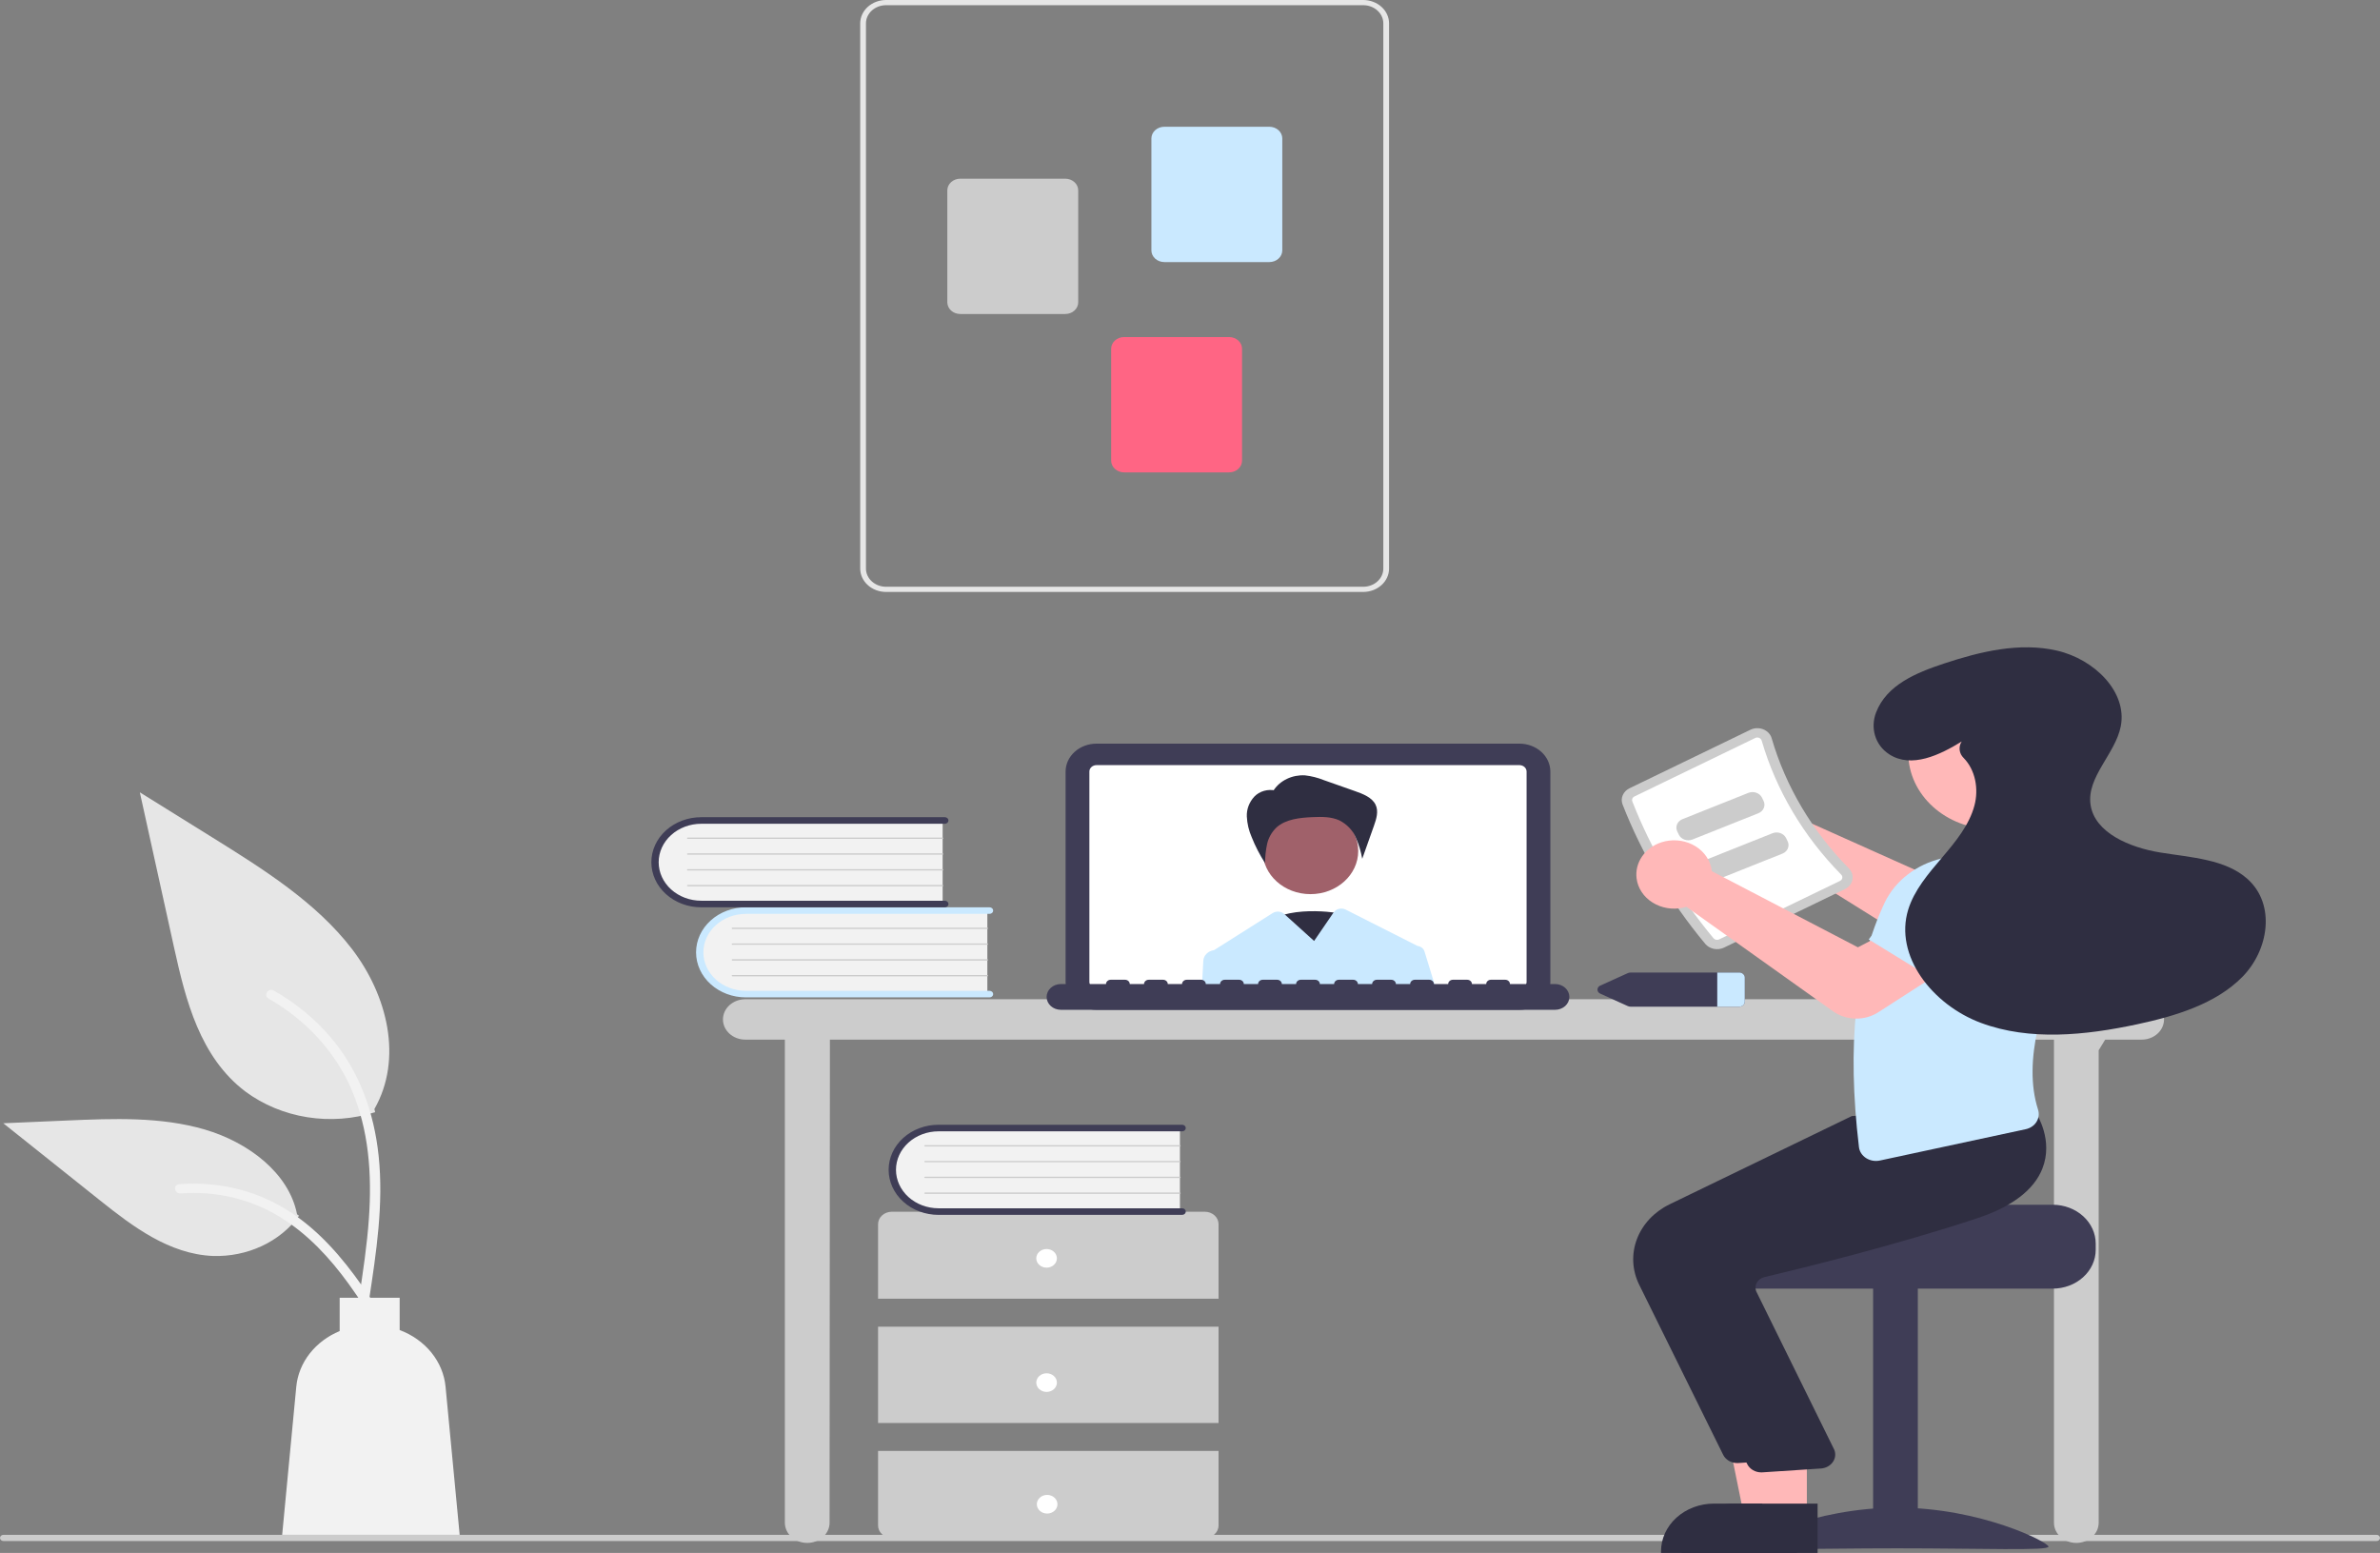<svg width="420" height="274" viewBox="0 0 420 274" fill="none" xmlns="http://www.w3.org/2000/svg">
<rect x="0" y="0" width="420" height="274" fill="#808080" stroke="none"/>
<g clip-path="url(#clip0)">
<path d="M419.393 271.899H0.607C0.446 271.899 0.292 271.841 0.178 271.738C0.064 271.635 0 271.496 0 271.351C0 271.205 0.064 271.066 0.178 270.963C0.292 270.86 0.446 270.802 0.607 270.802H419.393C419.554 270.802 419.708 270.86 419.822 270.963C419.936 271.066 420 271.205 420 271.351C420 271.496 419.936 271.635 419.822 271.738C419.708 271.841 419.554 271.899 419.393 271.899Z" fill="#CCCCCC"/>
<path d="M377.942 176.303H131.526C130.479 176.303 129.476 176.678 128.736 177.347C127.996 178.015 127.581 178.921 127.581 179.866C127.581 180.811 127.996 181.717 128.736 182.385C129.476 183.053 130.479 183.429 131.526 183.429H138.505V268.664C138.505 269.609 138.921 270.515 139.661 271.183C140.401 271.851 141.404 272.227 142.451 272.227C143.497 272.227 144.5 271.851 145.24 271.183C145.98 270.515 146.396 269.609 146.396 268.664L146.456 183.429H362.465V268.664C362.465 269.609 362.881 270.515 363.62 271.183C364.36 271.851 365.364 272.227 366.41 272.227C367.456 272.227 368.46 271.851 369.2 271.183C369.939 270.515 370.355 269.609 370.355 268.664V185.307L371.503 183.429H377.942C378.988 183.429 379.992 183.053 380.731 182.385C381.471 181.717 381.887 180.811 381.887 179.866C381.887 178.921 381.471 178.015 380.731 177.347C379.992 176.678 378.988 176.303 377.942 176.303V176.303Z" fill="#CCCCCC"/>
<path d="M268.141 178.168H193.499C192.053 178.166 190.668 177.647 189.646 176.724C188.624 175.801 188.049 174.55 188.047 173.244V136.131C188.049 134.825 188.624 133.574 189.646 132.651C190.668 131.728 192.053 131.209 193.499 131.207H268.141C269.586 131.209 270.972 131.728 271.994 132.651C273.016 133.574 273.591 134.825 273.592 136.131V173.244C273.591 174.55 273.016 175.801 271.994 176.724C270.972 177.647 269.586 178.166 268.141 178.168V178.168Z" fill="#3F3D56"/>
<path d="M268.141 134.996H193.499C193.166 134.997 192.847 135.117 192.612 135.329C192.376 135.542 192.244 135.83 192.243 136.131V173.245C192.244 173.546 192.376 173.834 192.612 174.047C192.847 174.259 193.166 174.379 193.499 174.38H268.141C268.474 174.379 268.793 174.259 269.028 174.047C269.264 173.834 269.396 173.546 269.397 173.245V136.131C269.396 135.83 269.264 135.542 269.028 135.329C268.793 135.117 268.474 134.997 268.141 134.996V134.996Z" fill="white"/>
<path d="M237.186 161.273C237.186 161.273 228.25 159.414 223.336 162.823C218.421 166.232 229.591 173.98 229.591 173.98L237.186 161.273Z" fill="#2F2E41"/>
<path d="M231.257 157.76C235.912 157.76 239.686 154.352 239.686 150.148C239.686 145.944 235.912 142.536 231.257 142.536C226.602 142.536 222.829 145.944 222.829 150.148C222.829 154.352 226.602 157.76 231.257 157.76Z" fill="#A0616A"/>
<path d="M224.74 139.462C225.302 138.601 226.117 137.896 227.094 137.426C228.072 136.957 229.174 136.74 230.279 136.8C231.435 136.931 232.563 137.217 233.626 137.647L239.136 139.588C240.562 140.09 242.124 140.705 242.742 141.97C243.317 143.143 242.888 144.498 242.455 145.719L240.393 151.526C240.165 150.212 239.773 148.925 239.225 147.69C238.668 146.447 237.662 145.411 236.37 144.75C234.938 144.087 233.251 144.101 231.645 144.171C229.369 144.27 226.895 144.531 225.278 145.98C224.42 146.804 223.838 147.83 223.601 148.94C223.366 150.044 223.249 151.166 223.249 152.29C222.316 150.841 221.53 149.32 220.9 147.743C220.383 146.569 220.088 145.325 220.028 144.062C219.974 142.789 220.441 141.543 221.341 140.561C221.798 140.082 222.394 139.727 223.063 139.537C223.731 139.347 224.444 139.33 225.123 139.487L224.74 139.462Z" fill="#2F2E41"/>
<path d="M251.383 167.874C251.303 167.616 251.142 167.386 250.919 167.212C250.695 167.037 250.419 166.926 250.126 166.892C250.107 166.88 250.087 166.869 250.066 166.859L237.483 160.491C237.124 160.309 236.701 160.26 236.302 160.352C235.903 160.445 235.559 160.673 235.341 160.989L231.9 166.021L226.717 161.34L226.635 161.265C226.369 161.025 226.017 160.877 225.643 160.848C225.268 160.818 224.893 160.909 224.585 161.103L214.244 167.643C214.226 167.643 214.208 167.649 214.19 167.649C213.695 167.723 213.243 167.948 212.908 168.286C212.574 168.624 212.377 169.054 212.351 169.507L212.083 174.38H253.379L251.383 167.874Z" fill="#CAE9FF"/>
<path d="M274.431 173.623H266.463C266.463 173.422 266.375 173.229 266.218 173.087C266.061 172.945 265.847 172.865 265.625 172.865H263.109C262.886 172.865 262.673 172.945 262.516 173.087C262.358 173.229 262.27 173.422 262.27 173.623H259.754C259.754 173.422 259.666 173.229 259.508 173.087C259.351 172.945 259.138 172.865 258.915 172.865H256.399C256.177 172.865 255.964 172.945 255.806 173.087C255.649 173.229 255.561 173.422 255.561 173.623H253.045C253.045 173.422 252.956 173.229 252.799 173.087C252.642 172.945 252.428 172.865 252.206 172.865H249.69C249.468 172.865 249.254 172.945 249.097 173.087C248.94 173.229 248.851 173.422 248.851 173.623H246.335C246.335 173.422 246.247 173.229 246.09 173.087C245.932 172.945 245.719 172.865 245.497 172.865H242.981C242.758 172.865 242.545 172.945 242.388 173.087C242.23 173.229 242.142 173.422 242.142 173.623H239.626C239.626 173.422 239.538 173.229 239.38 173.087C239.223 172.945 239.01 172.865 238.787 172.865H236.271C236.049 172.865 235.835 172.945 235.678 173.087C235.521 173.229 235.433 173.422 235.433 173.623H232.916C232.916 173.422 232.828 173.229 232.671 173.087C232.514 172.945 232.3 172.865 232.078 172.865H229.562C229.339 172.865 229.126 172.945 228.969 173.087C228.811 173.229 228.723 173.422 228.723 173.623H226.207C226.207 173.422 226.119 173.229 225.961 173.087C225.804 172.945 225.591 172.865 225.368 172.865H222.852C222.63 172.865 222.417 172.945 222.259 173.087C222.102 173.229 222.014 173.422 222.014 173.623H219.498C219.498 173.422 219.409 173.229 219.252 173.087C219.095 172.945 218.881 172.865 218.659 172.865H216.143C215.921 172.865 215.707 172.945 215.55 173.087C215.393 173.229 215.304 173.422 215.304 173.623H212.788C212.788 173.422 212.7 173.229 212.543 173.087C212.385 172.945 212.172 172.865 211.95 172.865H209.434C209.211 172.865 208.998 172.945 208.841 173.087C208.683 173.229 208.595 173.422 208.595 173.623H206.079C206.079 173.422 205.99 173.229 205.833 173.087C205.676 172.945 205.463 172.865 205.24 172.865H202.724C202.502 172.865 202.288 172.945 202.131 173.087C201.974 173.229 201.885 173.422 201.885 173.623H199.369C199.369 173.422 199.281 173.229 199.124 173.087C198.967 172.945 198.753 172.865 198.531 172.865H196.015C195.792 172.865 195.579 172.945 195.422 173.087C195.264 173.229 195.176 173.422 195.176 173.623H187.209C186.542 173.624 185.903 173.864 185.432 174.29C184.961 174.716 184.697 175.293 184.697 175.895C184.697 176.497 184.961 177.075 185.432 177.501C185.903 177.927 186.542 178.166 187.209 178.167H274.431C275.098 178.167 275.738 177.928 276.21 177.502C276.682 177.076 276.947 176.498 276.947 175.895C276.947 175.293 276.682 174.715 276.21 174.288C275.738 173.862 275.098 173.623 274.431 173.623V173.623Z" fill="#3F3D56"/>
<path d="M174.239 160.427V175.515H132.383C131.262 175.55 130.144 175.381 129.096 175.018C128.049 174.655 127.093 174.105 126.286 173.401C125.479 172.697 124.837 171.853 124.398 170.92C123.96 169.987 123.734 168.984 123.734 167.971C123.734 166.958 123.96 165.955 124.398 165.022C124.837 164.089 125.479 163.245 126.286 162.541C127.093 161.837 128.049 161.287 129.096 160.924C130.144 160.561 131.262 160.392 132.383 160.427H174.239Z" fill="#F2F2F2"/>
<path d="M175.267 175.399C175.267 175.553 175.199 175.701 175.078 175.809C174.958 175.918 174.795 175.979 174.624 175.979H131.637C129.303 175.979 127.064 175.142 125.413 173.651C123.762 172.16 122.834 170.138 122.834 168.029C122.834 165.921 123.762 163.899 125.413 162.408C127.064 160.917 129.303 160.079 131.637 160.079H174.624C174.795 160.079 174.958 160.14 175.079 160.249C175.199 160.358 175.267 160.505 175.267 160.659C175.267 160.813 175.199 160.961 175.079 161.07C174.958 161.179 174.795 161.24 174.624 161.24H131.637C129.645 161.241 127.734 161.957 126.326 163.23C124.917 164.504 124.126 166.23 124.126 168.029C124.126 169.829 124.917 171.555 126.326 172.828C127.734 174.101 129.645 174.817 131.637 174.819H174.624C174.795 174.819 174.958 174.88 175.078 174.989C175.199 175.098 175.267 175.245 175.267 175.399V175.399Z" fill="#CAE9FF"/>
<path d="M174.239 163.909H129.26C129.243 163.909 129.226 163.906 129.211 163.901C129.195 163.895 129.181 163.886 129.169 163.875C129.157 163.865 129.147 163.852 129.14 163.838C129.134 163.824 129.131 163.808 129.131 163.793C129.131 163.778 129.134 163.763 129.14 163.748C129.147 163.734 129.157 163.722 129.169 163.711C129.181 163.7 129.195 163.691 129.211 163.686C129.226 163.68 129.243 163.677 129.26 163.677H174.239C174.273 163.677 174.305 163.69 174.329 163.711C174.353 163.733 174.366 163.762 174.366 163.793C174.366 163.824 174.353 163.853 174.329 163.875C174.305 163.897 174.273 163.909 174.239 163.909V163.909Z" fill="#CCCCCC"/>
<path d="M174.239 166.695H129.26C129.243 166.695 129.226 166.692 129.211 166.686C129.195 166.68 129.181 166.672 129.169 166.661C129.157 166.65 129.147 166.637 129.14 166.623C129.134 166.609 129.131 166.594 129.131 166.578C129.131 166.563 129.134 166.548 129.14 166.534C129.147 166.52 129.157 166.507 129.169 166.496C129.181 166.485 129.195 166.477 129.211 166.471C129.226 166.465 129.243 166.462 129.26 166.462H174.239C174.273 166.463 174.305 166.475 174.329 166.497C174.353 166.518 174.366 166.548 174.366 166.578C174.366 166.609 174.353 166.638 174.329 166.66C174.305 166.682 174.273 166.694 174.239 166.695V166.695Z" fill="#CCCCCC"/>
<path d="M174.239 169.48H129.26C129.243 169.48 129.226 169.477 129.211 169.471C129.195 169.466 129.181 169.457 129.169 169.446C129.157 169.435 129.147 169.423 129.14 169.408C129.134 169.394 129.131 169.379 129.131 169.364C129.131 169.349 129.134 169.333 129.14 169.319C129.147 169.305 129.157 169.292 129.169 169.282C129.181 169.271 129.195 169.262 129.211 169.256C129.226 169.251 129.243 169.248 129.26 169.248H174.239C174.273 169.248 174.305 169.26 174.329 169.282C174.353 169.304 174.366 169.333 174.366 169.364C174.366 169.395 174.353 169.424 174.329 169.446C174.305 169.467 174.273 169.48 174.239 169.48V169.48Z" fill="#CCCCCC"/>
<path d="M174.239 172.265H129.26C129.243 172.265 129.226 172.263 129.211 172.257C129.195 172.251 129.181 172.242 129.169 172.232C129.157 172.221 129.147 172.208 129.14 172.194C129.134 172.18 129.131 172.165 129.131 172.149C129.131 172.134 129.134 172.119 129.14 172.105C129.147 172.091 129.157 172.078 129.169 172.067C129.181 172.056 129.195 172.048 129.211 172.042C129.226 172.036 129.243 172.033 129.26 172.033H174.239C174.273 172.033 174.305 172.046 174.329 172.067C174.353 172.089 174.366 172.119 174.366 172.149C174.366 172.18 174.353 172.209 174.329 172.231C174.305 172.253 174.273 172.265 174.239 172.265Z" fill="#CCCCCC"/>
<path d="M166.349 144.531V159.619H124.493C123.372 159.654 122.254 159.485 121.206 159.122C120.159 158.759 119.203 158.209 118.396 157.505C117.589 156.801 116.947 155.957 116.508 155.025C116.07 154.092 115.844 153.089 115.844 152.075C115.844 151.062 116.07 150.059 116.508 149.126C116.947 148.193 117.589 147.35 118.396 146.646C119.203 145.942 120.159 145.392 121.206 145.028C122.254 144.665 123.372 144.496 124.493 144.531H166.349Z" fill="#F2F2F2"/>
<path d="M167.377 159.503C167.377 159.657 167.309 159.804 167.188 159.913C167.068 160.022 166.904 160.083 166.734 160.083H123.747C122.591 160.083 121.447 159.878 120.379 159.478C119.311 159.079 118.34 158.493 117.523 157.755C116.705 157.017 116.057 156.14 115.614 155.176C115.172 154.211 114.944 153.177 114.944 152.133C114.944 151.089 115.172 150.055 115.614 149.091C116.057 148.126 116.705 147.25 117.523 146.512C118.34 145.773 119.311 145.188 120.379 144.788C121.447 144.389 122.591 144.183 123.747 144.183H166.734C166.904 144.183 167.068 144.244 167.188 144.353C167.309 144.462 167.377 144.61 167.377 144.763C167.377 144.917 167.309 145.065 167.188 145.174C167.068 145.283 166.904 145.344 166.734 145.344H123.747C121.755 145.345 119.844 146.061 118.436 147.334C117.027 148.608 116.236 150.334 116.236 152.133C116.236 153.933 117.027 155.659 118.436 156.932C119.844 158.205 121.755 158.921 123.747 158.923H166.734C166.904 158.923 167.068 158.984 167.188 159.093C167.309 159.202 167.377 159.349 167.377 159.503V159.503Z" fill="#3F3D56"/>
<path d="M166.349 148.013H121.37C121.353 148.013 121.336 148.01 121.32 148.005C121.305 147.999 121.29 147.99 121.278 147.979C121.266 147.969 121.257 147.956 121.25 147.942C121.244 147.928 121.24 147.912 121.24 147.897C121.24 147.882 121.244 147.867 121.25 147.852C121.257 147.838 121.266 147.826 121.278 147.815C121.29 147.804 121.305 147.795 121.32 147.79C121.336 147.784 121.353 147.781 121.37 147.781H166.349C166.382 147.781 166.415 147.794 166.439 147.815C166.463 147.837 166.476 147.866 166.476 147.897C166.476 147.928 166.463 147.957 166.439 147.979C166.415 148.001 166.382 148.013 166.349 148.013V148.013Z" fill="#CCCCCC"/>
<path d="M166.349 150.799H121.37C121.353 150.799 121.336 150.796 121.32 150.79C121.305 150.784 121.29 150.776 121.278 150.765C121.266 150.754 121.257 150.741 121.25 150.727C121.244 150.713 121.24 150.698 121.24 150.682C121.24 150.667 121.244 150.652 121.25 150.638C121.257 150.624 121.266 150.611 121.278 150.6C121.29 150.589 121.305 150.581 121.32 150.575C121.336 150.569 121.353 150.566 121.37 150.566H166.349C166.382 150.567 166.415 150.579 166.439 150.601C166.463 150.622 166.476 150.652 166.476 150.682C166.476 150.713 166.463 150.743 166.439 150.764C166.415 150.786 166.382 150.798 166.349 150.799V150.799Z" fill="#CCCCCC"/>
<path d="M166.349 153.584H121.37C121.353 153.584 121.336 153.581 121.32 153.576C121.305 153.57 121.29 153.561 121.278 153.55C121.266 153.54 121.257 153.527 121.25 153.513C121.244 153.499 121.24 153.483 121.24 153.468C121.24 153.453 121.244 153.438 121.25 153.424C121.257 153.409 121.266 153.397 121.278 153.386C121.29 153.375 121.305 153.366 121.32 153.361C121.336 153.355 121.353 153.352 121.37 153.352H166.349C166.382 153.352 166.415 153.365 166.439 153.386C166.463 153.408 166.476 153.437 166.476 153.468C166.476 153.499 166.463 153.528 166.439 153.55C166.415 153.572 166.382 153.584 166.349 153.584V153.584Z" fill="#CCCCCC"/>
<path d="M166.349 156.37H121.37C121.353 156.37 121.336 156.367 121.32 156.361C121.305 156.355 121.29 156.347 121.278 156.336C121.266 156.325 121.257 156.312 121.25 156.298C121.244 156.284 121.24 156.269 121.24 156.254C121.24 156.238 121.244 156.223 121.25 156.209C121.257 156.195 121.266 156.182 121.278 156.171C121.29 156.16 121.305 156.152 121.32 156.146C121.336 156.14 121.353 156.137 121.37 156.137H166.349C166.382 156.138 166.415 156.15 166.439 156.172C166.463 156.193 166.476 156.223 166.476 156.254C166.476 156.284 166.463 156.314 166.439 156.335C166.415 156.357 166.382 156.369 166.349 156.37Z" fill="#CCCCCC"/>
<path d="M215.039 229.144V215.989C215.039 215.407 214.784 214.85 214.328 214.439C213.873 214.027 213.255 213.796 212.612 213.796H157.38C156.737 213.796 156.119 214.027 155.664 214.439C155.208 214.85 154.953 215.407 154.953 215.989V229.144H215.039Z" fill="#CCCCCC"/>
<path d="M215.039 234.077H154.953V251.07H215.039V234.077Z" fill="#CCCCCC"/>
<path d="M154.953 256.003V269.158C154.953 269.74 155.208 270.297 155.664 270.708C156.119 271.12 156.737 271.351 157.38 271.351H212.612C213.255 271.351 213.873 271.12 214.328 270.708C214.784 270.297 215.039 269.74 215.039 269.158V256.003H154.953Z" fill="#CCCCCC"/>
<path d="M184.693 223.663C185.698 223.663 186.513 222.927 186.513 222.018C186.513 221.11 185.698 220.374 184.693 220.374C183.687 220.374 182.872 221.11 182.872 222.018C182.872 222.927 183.687 223.663 184.693 223.663Z" fill="white"/>
<path d="M184.693 245.588C185.698 245.588 186.513 244.852 186.513 243.944C186.513 243.036 185.698 242.299 184.693 242.299C183.687 242.299 182.872 243.036 182.872 243.944C182.872 244.852 183.687 245.588 184.693 245.588Z" fill="white"/>
<path d="M184.79 267.049C185.796 267.049 186.611 266.313 186.611 265.405C186.611 264.497 185.796 263.76 184.79 263.76C183.785 263.76 182.969 264.497 182.969 265.405C182.969 266.313 183.785 267.049 184.79 267.049Z" fill="white"/>
<path d="M208.227 198.797V213.885H166.372C165.25 213.92 164.132 213.751 163.085 213.388C162.037 213.024 161.082 212.474 160.274 211.77C159.467 211.066 158.825 210.223 158.387 209.29C157.949 208.357 157.723 207.354 157.723 206.341C157.723 205.327 157.949 204.324 158.387 203.392C158.825 202.459 159.467 201.615 160.274 200.911C161.082 200.207 162.037 199.657 163.085 199.294C164.132 198.931 165.25 198.762 166.372 198.797H208.227Z" fill="#F2F2F2"/>
<path d="M209.255 213.768C209.255 213.922 209.187 214.07 209.067 214.179C208.947 214.288 208.783 214.349 208.613 214.349H165.626C164.469 214.35 163.324 214.145 162.255 213.745C161.186 213.346 160.215 212.761 159.397 212.023C158.578 211.284 157.929 210.407 157.486 209.443C157.044 208.478 156.816 207.443 156.816 206.399C156.816 205.354 157.044 204.32 157.486 203.355C157.929 202.39 158.578 201.513 159.397 200.775C160.215 200.036 161.186 199.451 162.255 199.052C163.324 198.653 164.469 198.448 165.626 198.448H208.613C208.783 198.448 208.947 198.51 209.067 198.618C209.188 198.727 209.255 198.875 209.255 199.029C209.255 199.183 209.188 199.33 209.067 199.439C208.947 199.548 208.783 199.609 208.613 199.609H165.626C163.633 199.611 161.723 200.327 160.314 201.6C158.906 202.873 158.115 204.599 158.115 206.399C158.115 208.198 158.906 209.924 160.314 211.197C161.723 212.47 163.633 213.186 165.626 213.188H208.613C208.783 213.188 208.946 213.249 209.067 213.358C209.187 213.467 209.255 213.615 209.255 213.768V213.768Z" fill="#3F3D56"/>
<path d="M208.227 202.279H163.249C163.232 202.279 163.215 202.276 163.199 202.27C163.183 202.264 163.169 202.256 163.157 202.245C163.145 202.234 163.136 202.221 163.129 202.207C163.122 202.193 163.119 202.178 163.119 202.162C163.119 202.147 163.122 202.132 163.129 202.118C163.136 202.104 163.145 202.091 163.157 202.08C163.169 202.069 163.183 202.061 163.199 202.055C163.215 202.049 163.232 202.046 163.249 202.046H208.227C208.261 202.047 208.294 202.059 208.317 202.081C208.341 202.102 208.355 202.132 208.355 202.162C208.355 202.193 208.341 202.223 208.317 202.244C208.294 202.266 208.261 202.278 208.227 202.279V202.279Z" fill="#CCCCCC"/>
<path d="M208.227 205.064H163.249C163.232 205.064 163.215 205.061 163.199 205.056C163.183 205.05 163.169 205.041 163.157 205.03C163.145 205.02 163.136 205.007 163.129 204.993C163.122 204.979 163.119 204.963 163.119 204.948C163.119 204.933 163.122 204.918 163.129 204.904C163.136 204.889 163.145 204.877 163.157 204.866C163.169 204.855 163.183 204.846 163.199 204.841C163.215 204.835 163.232 204.832 163.249 204.832H208.227C208.261 204.832 208.294 204.845 208.317 204.866C208.341 204.888 208.355 204.917 208.355 204.948C208.355 204.979 208.341 205.008 208.317 205.03C208.294 205.052 208.261 205.064 208.227 205.064V205.064Z" fill="#CCCCCC"/>
<path d="M208.227 207.849H163.249C163.232 207.849 163.215 207.846 163.199 207.841C163.183 207.835 163.169 207.826 163.157 207.816C163.145 207.805 163.136 207.792 163.129 207.778C163.122 207.764 163.119 207.749 163.119 207.733C163.119 207.718 163.122 207.703 163.129 207.689C163.136 207.675 163.145 207.662 163.157 207.651C163.169 207.64 163.183 207.632 163.199 207.626C163.215 207.62 163.232 207.617 163.249 207.617H208.227C208.261 207.617 208.294 207.63 208.317 207.651C208.341 207.673 208.355 207.703 208.355 207.733C208.355 207.764 208.341 207.793 208.317 207.815C208.294 207.837 208.261 207.849 208.227 207.849V207.849Z" fill="#CCCCCC"/>
<path d="M208.227 210.635H163.249C163.232 210.635 163.215 210.632 163.199 210.626C163.183 210.621 163.169 210.612 163.157 210.601C163.145 210.59 163.136 210.578 163.129 210.564C163.122 210.549 163.119 210.534 163.119 210.519C163.119 210.504 163.122 210.488 163.129 210.474C163.136 210.46 163.145 210.447 163.157 210.437C163.169 210.426 163.183 210.417 163.199 210.411C163.215 210.406 163.232 210.403 163.249 210.403H208.227C208.261 210.403 208.294 210.415 208.317 210.437C208.341 210.459 208.355 210.488 208.355 210.519C208.355 210.55 208.341 210.579 208.317 210.601C208.294 210.622 208.261 210.635 208.227 210.635V210.635Z" fill="#CCCCCC"/>
<path d="M151.801 100.32V4.123C151.802 3.03 152.284 1.982 153.14 1.209C153.995 0.436 155.156 0.001 156.366 0H240.565C241.776 0.001 242.936 0.436 243.792 1.209C244.648 1.982 245.129 3.03 245.13 4.123V100.32C245.129 101.414 244.648 102.461 243.792 103.234C242.936 104.007 241.776 104.442 240.565 104.443H156.366C155.156 104.442 153.995 104.007 153.14 103.234C152.284 102.461 151.802 101.414 151.801 100.32V100.32ZM156.366 0.916C155.425 0.917 154.522 1.255 153.857 1.856C153.191 2.458 152.817 3.273 152.815 4.123V100.32C152.817 101.171 153.191 101.986 153.857 102.587C154.522 103.188 155.425 103.526 156.366 103.527H240.565C241.507 103.526 242.409 103.188 243.075 102.587C243.741 101.986 244.115 101.171 244.116 100.32V4.123C244.115 3.273 243.741 2.458 243.075 1.856C242.409 1.255 241.507 0.917 240.565 0.916H156.366Z" fill="#E6E6E6"/>
<path d="M203.188 44.179V24.426C203.188 23.88 203.429 23.356 203.857 22.969C204.285 22.583 204.865 22.365 205.47 22.365H224.004C224.609 22.365 225.189 22.583 225.617 22.969C226.045 23.356 226.286 23.88 226.287 24.426V44.179C226.286 44.725 226.045 45.249 225.617 45.636C225.189 46.022 224.609 46.239 224.004 46.24H205.47C204.865 46.239 204.285 46.022 203.857 45.636C203.429 45.249 203.188 44.725 203.188 44.179V44.179Z" fill="#CAE9FF"/>
<path d="M167.174 53.34V33.588C167.175 33.041 167.416 32.517 167.844 32.131C168.272 31.744 168.852 31.527 169.457 31.526H187.991C188.596 31.527 189.176 31.744 189.604 32.131C190.032 32.517 190.273 33.041 190.273 33.588V53.34C190.273 53.887 190.032 54.411 189.604 54.797C189.176 55.184 188.596 55.401 187.991 55.401H169.457C168.852 55.401 168.272 55.184 167.844 54.797C167.416 54.411 167.175 53.887 167.174 53.34V53.34Z" fill="#CCCCCC"/>
<path d="M196.086 81.283V61.531C196.087 60.984 196.328 60.46 196.755 60.074C197.183 59.688 197.764 59.47 198.369 59.469H216.903C217.508 59.47 218.088 59.688 218.516 60.074C218.944 60.46 219.185 60.984 219.185 61.531V81.283C219.185 81.83 218.944 82.354 218.516 82.74C218.088 83.127 217.508 83.344 216.903 83.345H198.369C197.764 83.344 197.183 83.127 196.755 82.74C196.328 82.354 196.087 81.83 196.086 81.283V81.283Z" fill="#FF6584"/>
<path d="M306.845 171.59H287.775C287.594 171.59 287.415 171.627 287.253 171.7L282.44 173.876C282.281 173.936 282.146 174.038 282.051 174.168C281.956 174.297 281.906 174.449 281.906 174.605C281.906 174.76 281.956 174.912 282.051 175.042C282.146 175.171 282.281 175.273 282.44 175.334L287.253 177.51C287.415 177.582 287.594 177.62 287.775 177.619H306.845C307.107 177.633 307.366 177.553 307.563 177.396C307.761 177.239 307.882 177.018 307.901 176.781V172.429C307.882 172.191 307.761 171.97 307.563 171.813C307.366 171.656 307.107 171.576 306.845 171.59Z" fill="#3F3D56"/>
<path d="M307.901 172.429V176.781C307.882 177.018 307.761 177.239 307.563 177.396C307.365 177.553 307.107 177.633 306.844 177.619H303.045V171.59H306.844C307.107 171.576 307.365 171.656 307.563 171.813C307.761 171.97 307.882 172.191 307.901 172.429V172.429Z" fill="#CAE9FF"/>
<path d="M306.701 139.03C307.565 138.694 308.498 138.526 309.438 138.537C310.379 138.549 311.306 138.74 312.16 139.098C313.013 139.456 313.773 139.972 314.39 140.614C315.006 141.255 315.466 142.007 315.739 142.821C315.823 143.078 315.888 143.341 315.933 143.607L342.601 155.55L348.772 151.856L356.451 159.84L347.028 166.752C345.894 167.577 344.497 168.05 343.043 168.1C341.588 168.151 340.155 167.777 338.955 167.033L311.898 150.135C311.697 150.212 311.491 150.28 311.282 150.338C310.381 150.584 309.433 150.655 308.5 150.547C307.567 150.44 306.669 150.155 305.867 149.712C305.064 149.269 304.374 148.677 303.841 147.977C303.309 147.276 302.947 146.482 302.778 145.646C302.728 145.403 302.696 145.158 302.68 144.911C302.605 143.678 302.95 142.453 303.669 141.401C304.388 140.35 305.446 139.522 306.701 139.03V139.03Z" fill="#FFB8B8"/>
<path d="M362.245 212.562H333.106C333.106 213.319 303.075 213.933 303.075 213.933C302.603 214.253 302.174 214.621 301.794 215.029C300.653 216.258 300.03 217.811 300.034 219.414V220.51C300.034 222.327 300.834 224.07 302.257 225.354C303.679 226.639 305.609 227.361 307.62 227.362H362.245C364.256 227.36 366.185 226.638 367.607 225.353C369.03 224.069 369.83 222.327 369.831 220.51V219.414C369.829 217.598 369.028 215.856 367.606 214.572C366.184 213.287 364.256 212.565 362.245 212.562V212.562Z" fill="#3F3D56"/>
<path d="M330.548 273.133H338.438V227.09H330.548V273.133Z" fill="#3F3D56"/>
<path d="M308.092 272.883C308.092 273.653 320.048 273.181 334.797 273.181C349.546 273.181 361.502 273.653 361.502 272.883C361.502 272.113 349.546 266.007 334.797 266.007C320.048 266.007 308.092 272.113 308.092 272.883Z" fill="#3F3D56"/>
<path d="M315.214 267.486L307.774 267.485L304.234 250.056L315.216 250.057L315.214 267.486Z" fill="#FFB8B8"/>
<path d="M317.112 274L293.12 273.999V273.725C293.12 272.618 293.361 271.521 293.83 270.498C294.3 269.475 294.988 268.545 295.855 267.762C296.722 266.978 297.752 266.357 298.885 265.933C300.018 265.51 301.232 265.291 302.458 265.292H302.459L317.113 265.292L317.112 274Z" fill="#2F2E41"/>
<path d="M304.085 256.678L289.251 226.636C288.013 224.104 287.876 221.243 288.868 218.624C289.86 216.005 291.907 213.82 294.604 212.503L326.779 196.921L341.462 195.793L355.005 194.681L355.103 194.83C355.228 195.021 358.14 199.563 356.172 204.544C354.679 208.322 350.795 211.273 344.628 213.315C330.235 218.082 313.608 222.155 307.128 223.685C306.842 223.751 306.574 223.871 306.343 224.038C306.111 224.204 305.922 224.412 305.786 224.65C305.65 224.884 305.569 225.141 305.549 225.405C305.528 225.669 305.568 225.934 305.667 226.184L319.448 254.147C319.592 254.501 319.644 254.881 319.6 255.257C319.555 255.632 319.416 255.994 319.193 256.313C318.969 256.632 318.668 256.901 318.311 257.098C317.955 257.296 317.553 257.417 317.136 257.452L306.839 258.129C306.751 258.136 306.664 258.14 306.578 258.14C306.05 258.14 305.534 258.002 305.092 257.742C304.65 257.483 304.3 257.113 304.085 256.678V256.678Z" fill="#2F2E41"/>
<path d="M318.856 267.486L311.416 267.485L307.875 250.056L318.857 250.057L318.856 267.486Z" fill="#FFB8B8"/>
<path d="M320.754 274L296.761 273.999V273.725C296.761 272.618 297.003 271.521 297.472 270.498C297.941 269.475 298.629 268.545 299.496 267.762C300.364 266.978 301.393 266.357 302.526 265.933C303.659 265.51 304.873 265.291 306.1 265.292H306.1L320.754 265.292L320.754 274Z" fill="#2F2E41"/>
<path d="M308.334 258.322L293.5 228.28C292.261 225.748 292.124 222.888 293.116 220.269C294.108 217.649 296.156 215.464 298.852 214.147L331.028 198.565L345.71 197.437L359.254 196.325L359.352 196.475C359.477 196.665 362.389 201.208 360.42 206.188C358.927 209.966 355.043 212.918 348.877 214.96C334.484 219.726 317.857 223.799 311.377 225.329C311.09 225.395 310.822 225.516 310.591 225.682C310.36 225.848 310.17 226.057 310.034 226.294C309.898 226.528 309.818 226.786 309.797 227.05C309.777 227.314 309.817 227.579 309.915 227.828L323.697 255.791C323.841 256.146 323.893 256.525 323.848 256.901C323.804 257.277 323.665 257.638 323.441 257.957C323.218 258.277 322.916 258.545 322.56 258.743C322.203 258.94 321.801 259.061 321.385 259.096L311.087 259.773C311 259.78 310.913 259.784 310.826 259.784C310.299 259.784 309.783 259.646 309.34 259.386C308.898 259.127 308.548 258.757 308.334 258.322V258.322Z" fill="#2F2E41"/>
<path d="M300.94 166.548C294.707 159.059 289.779 150.754 286.328 141.919C286.128 141.391 286.142 140.815 286.368 140.295C286.594 139.775 287.016 139.345 287.561 139.08L308.892 128.758C309.237 128.589 309.62 128.495 310.012 128.48C310.404 128.466 310.794 128.532 311.153 128.675C311.519 128.818 311.843 129.035 312.102 129.309C312.361 129.583 312.547 129.907 312.647 130.256C315.13 138.769 319.797 146.635 326.27 153.217C326.536 153.485 326.732 153.805 326.841 154.151C326.95 154.497 326.97 154.862 326.9 155.216C326.833 155.565 326.678 155.895 326.447 156.182C326.217 156.469 325.918 156.704 325.571 156.871L304.24 167.193C303.695 167.456 303.064 167.535 302.459 167.417C301.855 167.299 301.316 166.991 300.94 166.548V166.548Z" fill="#CCCCCC"/>
<path d="M302.396 165.56C302.51 165.689 302.671 165.778 302.851 165.812C303.031 165.845 303.218 165.821 303.38 165.743L324.711 155.421C324.815 155.372 324.904 155.302 324.973 155.217C325.042 155.132 325.088 155.033 325.107 154.929C325.129 154.819 325.123 154.707 325.089 154.599C325.055 154.492 324.994 154.393 324.91 154.311C318.246 147.535 313.441 139.437 310.886 130.673C310.856 130.564 310.799 130.464 310.719 130.379C310.639 130.294 310.539 130.226 310.425 130.182C310.319 130.139 310.202 130.119 310.085 130.123C309.968 130.128 309.854 130.156 309.752 130.207L288.421 140.529C288.259 140.608 288.133 140.736 288.065 140.89C287.996 141.043 287.989 141.214 288.045 141.372C291.434 150.049 296.274 158.206 302.396 165.56V165.56Z" fill="white"/>
<path d="M371.805 163.794L355.099 169.527L351.02 159.296C350.479 157.937 350.486 156.449 351.042 155.095C351.597 153.741 352.665 152.608 354.056 151.896V151.896C355.463 151.176 357.109 150.934 358.697 151.214C360.284 151.494 361.709 152.277 362.713 153.422L371.805 163.794Z" fill="#CAE9FF"/>
<path d="M329.313 204.334C328.962 204.11 328.667 203.82 328.449 203.485C328.231 203.149 328.095 202.776 328.049 202.389C325.909 184.35 327.399 170.233 332.604 159.232C333.521 157.334 334.902 155.649 336.644 154.303C338.385 152.957 340.442 151.984 342.659 151.459L356.163 150.844L356.233 150.874C359.281 152.222 361.766 154.421 363.32 157.145C364.875 159.869 365.416 162.973 364.864 165.996C360.52 176.336 356.883 187.101 359.657 195.785C359.773 196.149 359.807 196.529 359.757 196.904C359.706 197.279 359.572 197.642 359.363 197.969C359.16 198.285 358.888 198.561 358.563 198.779C358.238 198.996 357.866 199.151 357.472 199.235L331.751 204.76C331.335 204.85 330.902 204.858 330.481 204.785C330.061 204.711 329.663 204.558 329.313 204.334Z" fill="#CAE9FF"/>
<path d="M351.657 146.289C359.89 146.289 366.564 140.261 366.564 132.826C366.564 125.391 359.89 119.363 351.657 119.363C343.424 119.363 336.75 125.391 336.75 132.826C336.75 140.261 343.424 146.289 351.657 146.289Z" fill="#FFB8B8"/>
<path d="M310.292 143.489L298.674 148.12C298.233 148.296 297.732 148.306 297.281 148.149C296.831 147.991 296.469 147.679 296.273 147.28L295.986 146.692C295.792 146.293 295.78 145.841 295.955 145.434C296.129 145.028 296.475 144.7 296.916 144.524L308.534 139.892C308.976 139.717 309.477 139.706 309.927 139.864C310.377 140.021 310.74 140.334 310.935 140.732L311.223 141.32C311.417 141.719 311.428 142.172 311.254 142.578C311.079 142.985 310.734 143.312 310.292 143.489V143.489Z" fill="#CCCCCC"/>
<path d="M314.541 150.614L302.923 155.246C302.481 155.422 301.98 155.432 301.53 155.274C301.08 155.117 300.717 154.804 300.522 154.406L300.235 153.818C300.04 153.419 300.029 152.966 300.203 152.56C300.378 152.153 300.724 151.826 301.165 151.649L312.783 147.018C313.225 146.842 313.726 146.832 314.176 146.99C314.626 147.147 314.988 147.46 315.184 147.858L315.471 148.446C315.666 148.845 315.677 149.298 315.502 149.704C315.328 150.111 314.982 150.438 314.541 150.614V150.614Z" fill="#CCCCCC"/>
<path d="M323.5 178.447L297.6 159.994C297.393 160.059 297.183 160.115 296.971 160.161C296.057 160.354 295.108 160.372 294.186 160.212C293.264 160.052 292.389 159.719 291.619 159.234C290.844 158.749 290.192 158.12 289.708 157.389C289.223 156.658 288.918 155.842 288.811 154.995C288.637 153.642 288.975 152.276 289.769 151.118C290.563 149.96 291.768 149.078 293.186 148.616C294.072 148.329 295.014 148.214 295.952 148.279C296.89 148.344 297.803 148.588 298.629 148.993C299.456 149.399 300.178 149.958 300.749 150.633C301.32 151.308 301.727 152.085 301.942 152.912C302.009 153.174 302.055 153.44 302.081 153.708L327.865 167.141L334.281 163.805L341.389 172.209L331.427 178.622C330.26 179.366 328.859 179.751 327.431 179.72C326.004 179.689 324.625 179.242 323.5 178.447V178.447Z" fill="#FFB8B8"/>
<path d="M344.549 174.826L329.771 165.75L336.716 156.867C337.639 155.687 338.993 154.84 340.54 154.475C342.087 154.11 343.727 154.25 345.17 154.872V154.872C346.63 155.5 347.793 156.58 348.449 157.915C349.105 159.25 349.211 160.753 348.748 162.152L344.549 174.826Z" fill="#CAE9FF"/>
<path d="M346.191 130.821C342.36 133.189 337.329 135.623 333.416 133.101C330.846 131.445 330.037 128.379 331.079 125.688C332.953 120.849 338.101 118.718 343.024 117.085C349.423 114.962 356.392 113.273 362.999 114.794C369.605 116.314 375.444 122.091 374.252 128.153C373.292 133.028 368.2 137.085 368.923 141.993C369.651 146.933 375.802 149.533 381.233 150.416C386.663 151.299 392.741 151.583 396.643 155.106C401.622 159.6 400.379 167.632 395.694 172.377C391.009 177.122 383.94 179.273 377.089 180.735C368.013 182.672 358.196 183.69 349.575 180.475C340.955 177.26 334.247 168.606 336.744 160.49C337.799 157.062 340.284 154.165 342.685 151.345C345.086 148.525 347.518 145.575 348.434 142.115C349.198 139.231 348.633 135.883 346.515 133.72C346.13 133.342 345.888 132.863 345.823 132.352C345.758 131.841 345.874 131.325 346.154 130.878L346.191 130.821Z" fill="#2F2E41"/>
<path d="M66.2 196.232C62.359 197.451 58.234 197.756 54.225 197.119C50.215 196.481 46.454 194.921 43.306 192.589C35.287 186.511 32.773 176.497 30.727 167.224C28.71 158.082 26.693 148.94 24.676 139.798L37.344 147.676C46.454 153.341 55.769 159.187 62.077 167.393C68.384 175.598 71.138 186.799 66.07 195.678" fill="#E6E6E6"/>
<path d="M65.117 229.437C66.399 221.002 67.718 212.46 66.818 203.935C66.019 196.364 63.462 188.969 58.255 182.906C55.491 179.694 52.128 176.942 48.317 174.773C47.323 174.207 46.409 175.629 47.398 176.193C53.992 179.957 59.093 185.515 61.964 192.065C65.135 199.35 65.644 207.29 65.098 215.028C64.767 219.708 64.067 224.357 63.361 229C63.306 229.21 63.34 229.431 63.458 229.619C63.576 229.806 63.769 229.947 63.997 230.011C64.23 230.068 64.478 230.039 64.688 229.932C64.897 229.824 65.052 229.646 65.117 229.437H65.117Z" fill="#F2F2F2"/>
<path d="M52.768 214.512C51.12 216.773 48.856 218.613 46.192 219.855C43.529 221.096 40.556 221.697 37.561 221.6C29.863 221.27 23.446 216.418 17.669 211.811L0.581 198.186L11.89 197.697C20.023 197.346 28.366 197.018 36.112 199.283C43.858 201.548 51.002 206.999 52.418 214.24" fill="#E6E6E6"/>
<path d="M68.74 234.285C62.569 224.424 55.411 213.464 42.621 209.961C39.065 208.99 35.336 208.642 31.635 208.936C30.468 209.027 30.76 210.651 31.924 210.56C38.128 210.095 44.319 211.574 49.456 214.749C54.4 217.788 58.249 222.013 61.507 226.493C63.502 229.237 65.289 232.098 67.077 234.955C67.648 235.868 69.319 235.209 68.74 234.285V234.285Z" fill="#F2F2F2"/>
<path d="M78.628 244.665C78.421 242.49 77.555 240.407 76.128 238.644C74.7 236.882 72.764 235.507 70.53 234.669V228.968H59.942V234.849C57.819 235.728 55.991 237.099 54.646 238.824C53.301 240.548 52.486 242.564 52.285 244.665L49.795 270.802H81.118L78.628 244.665Z" fill="#F2F2F2"/>
</g>
<defs>
<clipPath id="clip0">
<rect width="420" height="274" fill="white"/>
</clipPath>
</defs>
</svg>
